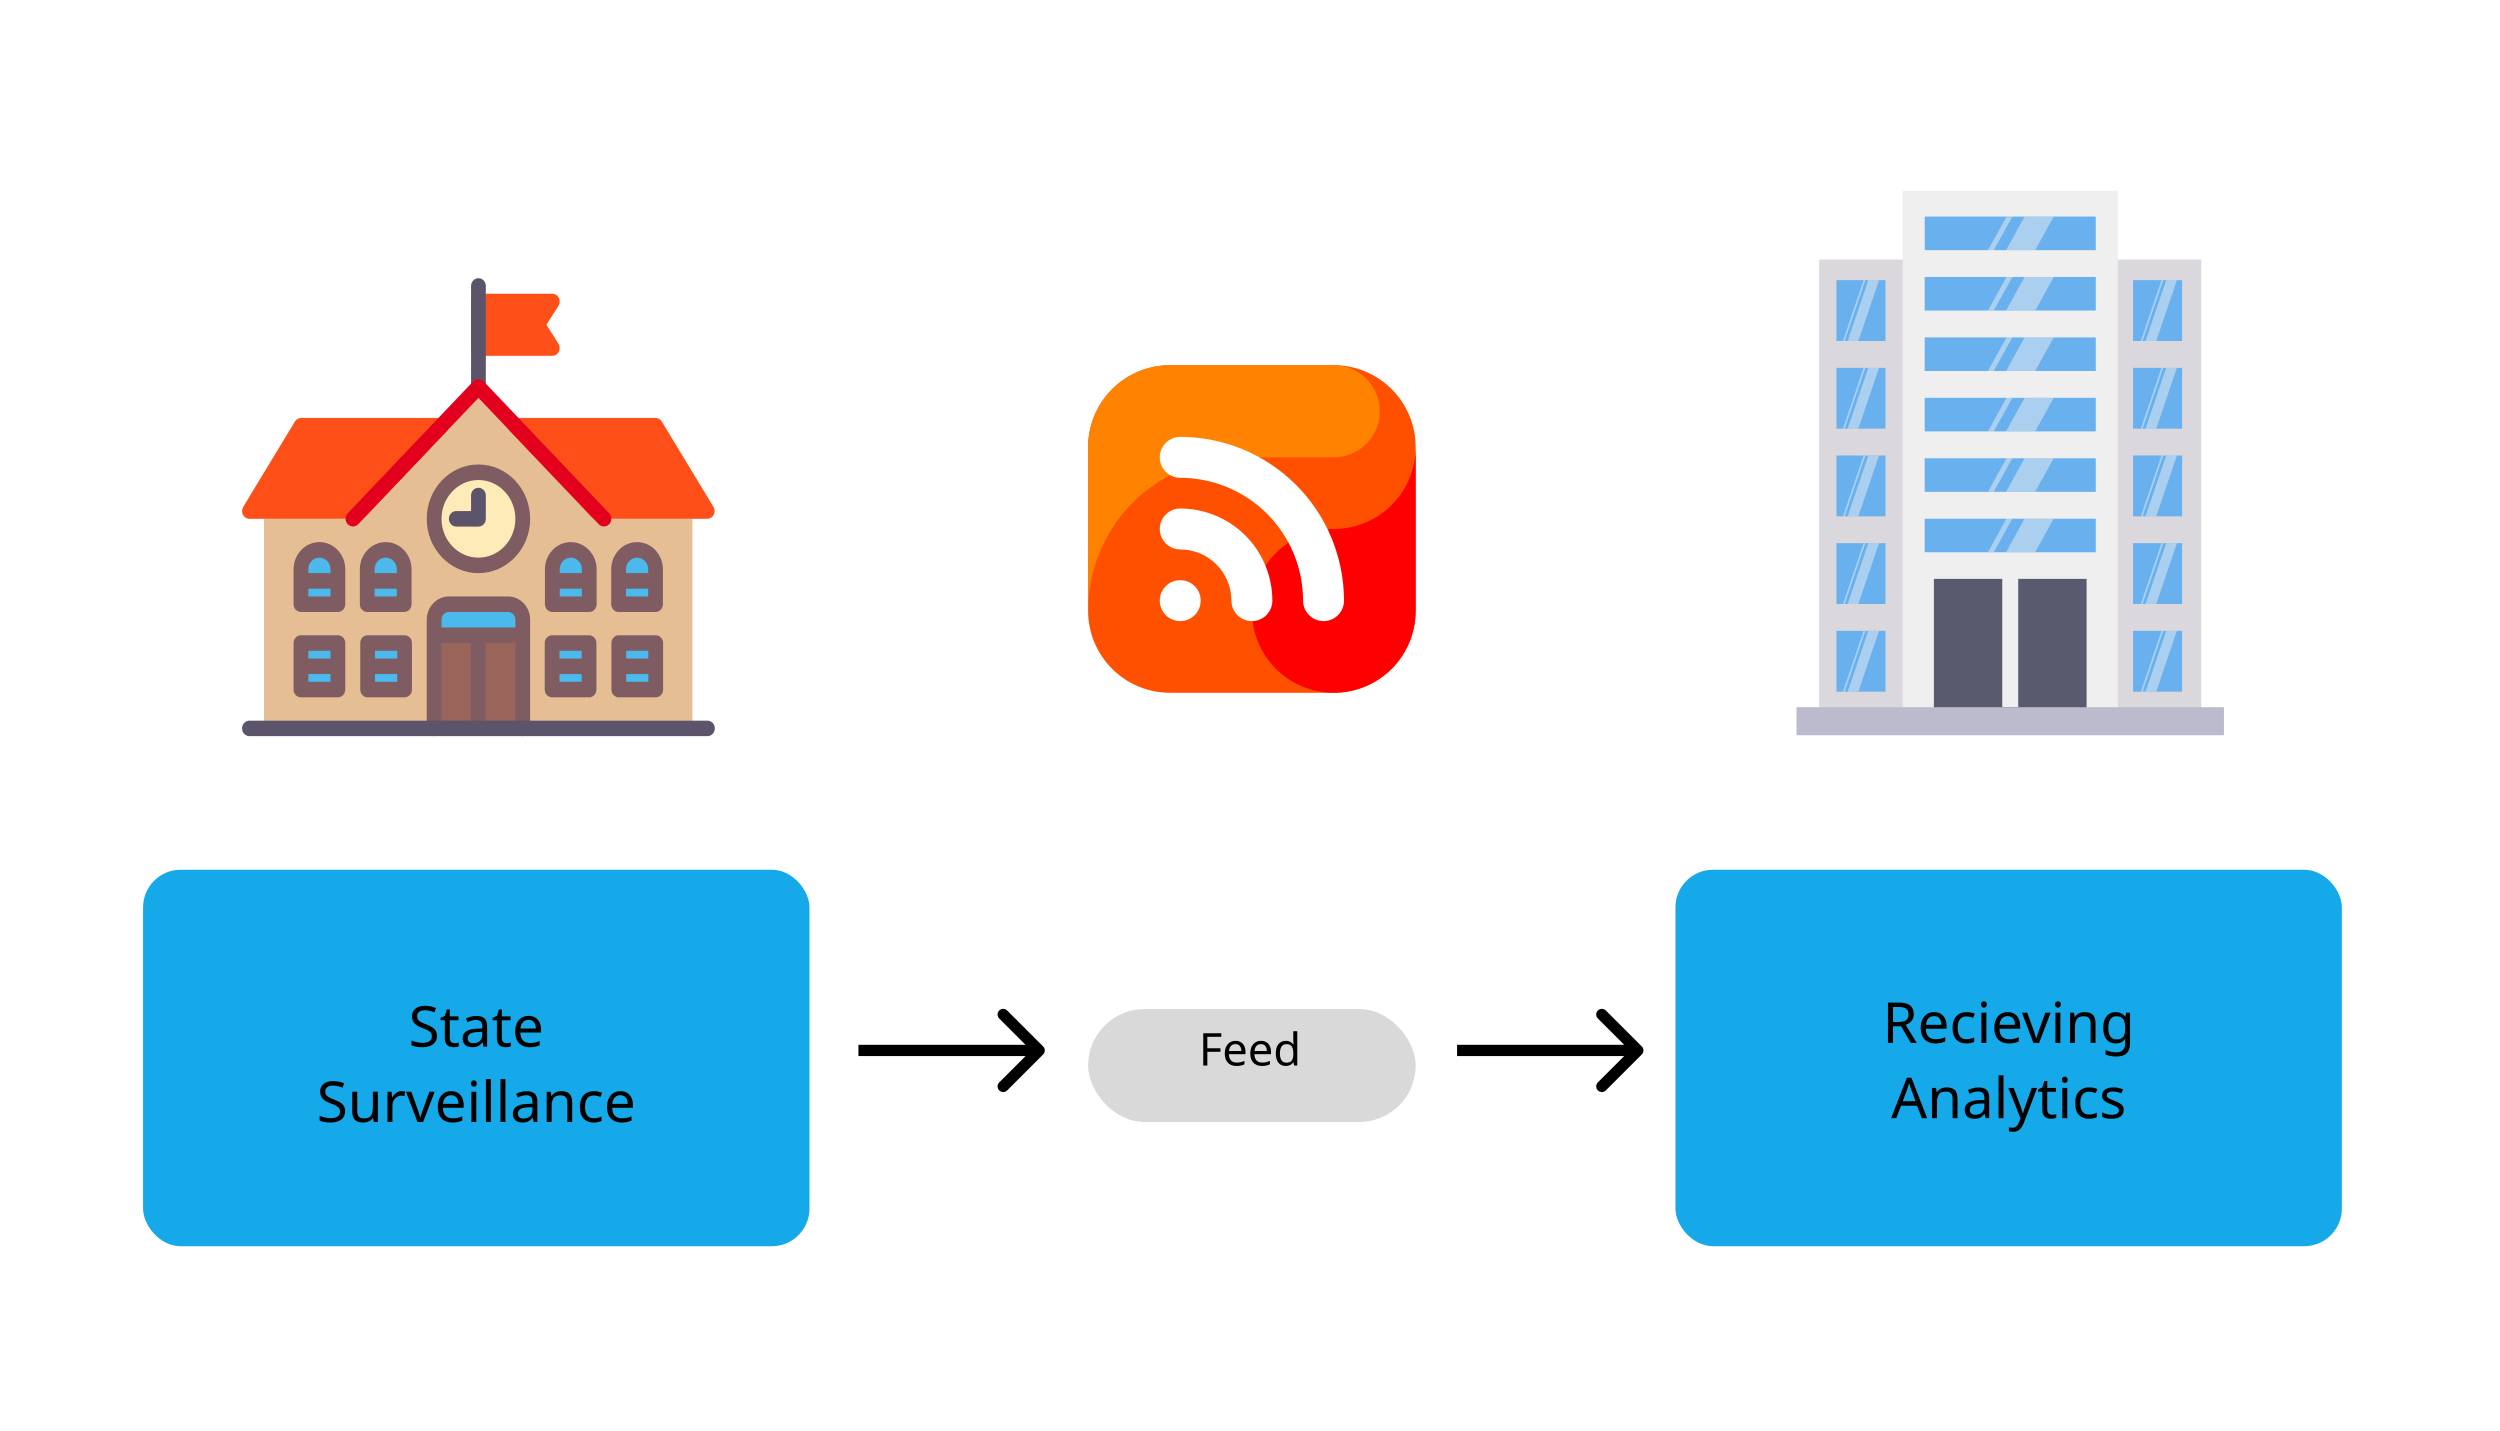 <svg width="664" height="380" viewBox="0 0 664 380" fill="none" xmlns="http://www.w3.org/2000/svg">
<rect width="664" height="380" fill="white"/>
<g filter="url(#filter0_d_3_4)">
<rect x="445" y="227" width="177" height="100" rx="10" fill="#15A9E9"/>
</g>
<g filter="url(#filter1_d_3_4)">
<rect x="38" y="227" width="177" height="100" rx="10" fill="#15A9E9"/>
</g>
<path d="M504.394 266.29C505.284 266.29 506.014 266.405 506.584 266.635C507.164 266.855 507.594 267.19 507.874 267.64C508.154 268.09 508.294 268.655 508.294 269.335C508.294 269.905 508.189 270.38 507.979 270.76C507.769 271.14 507.499 271.445 507.169 271.675C506.849 271.895 506.509 272.07 506.149 272.2L509.089 277H507.514L504.919 272.575H502.789V277H501.439V266.29H504.394ZM504.319 267.46H502.789V271.435H504.394C504.974 271.435 505.449 271.36 505.819 271.21C506.189 271.05 506.459 270.82 506.629 270.52C506.809 270.22 506.899 269.845 506.899 269.395C506.899 268.925 506.804 268.55 506.614 268.27C506.434 267.99 506.154 267.785 505.774 267.655C505.394 267.525 504.909 267.46 504.319 267.46ZM513.695 268.81C514.385 268.81 514.975 268.96 515.465 269.26C515.965 269.56 516.345 269.985 516.605 270.535C516.875 271.075 517.01 271.71 517.01 272.44V273.235H511.505C511.525 274.145 511.755 274.84 512.195 275.32C512.645 275.79 513.27 276.025 514.07 276.025C514.58 276.025 515.03 275.98 515.42 275.89C515.82 275.79 516.23 275.65 516.65 275.47V276.625C516.24 276.805 515.835 276.935 515.435 277.015C515.035 277.105 514.56 277.15 514.01 277.15C513.25 277.15 512.575 276.995 511.985 276.685C511.405 276.375 510.95 275.915 510.62 275.305C510.3 274.685 510.14 273.93 510.14 273.04C510.14 272.16 510.285 271.405 510.575 270.775C510.875 270.145 511.29 269.66 511.82 269.32C512.36 268.98 512.985 268.81 513.695 268.81ZM513.68 269.89C513.05 269.89 512.55 270.095 512.18 270.505C511.82 270.905 511.605 271.465 511.535 272.185H515.63C515.63 271.725 515.56 271.325 515.42 270.985C515.28 270.645 515.065 270.38 514.775 270.19C514.495 269.99 514.13 269.89 513.68 269.89ZM522.282 277.15C521.572 277.15 520.937 277.005 520.377 276.715C519.827 276.425 519.392 275.975 519.072 275.365C518.762 274.755 518.607 273.975 518.607 273.025C518.607 272.035 518.772 271.23 519.102 270.61C519.432 269.99 519.877 269.535 520.437 269.245C521.007 268.955 521.652 268.81 522.372 268.81C522.782 268.81 523.177 268.855 523.557 268.945C523.937 269.025 524.247 269.125 524.487 269.245L524.082 270.34C523.842 270.25 523.562 270.165 523.242 270.085C522.922 270.005 522.622 269.965 522.342 269.965C521.802 269.965 521.357 270.08 521.007 270.31C520.657 270.54 520.397 270.88 520.227 271.33C520.057 271.78 519.972 272.34 519.972 273.01C519.972 273.65 520.057 274.195 520.227 274.645C520.397 275.095 520.652 275.435 520.992 275.665C521.332 275.895 521.757 276.01 522.267 276.01C522.707 276.01 523.092 275.965 523.422 275.875C523.762 275.785 524.072 275.675 524.352 275.545V276.715C524.082 276.855 523.782 276.96 523.452 277.03C523.132 277.11 522.742 277.15 522.282 277.15ZM527.584 268.96V277H526.264V268.96H527.584ZM526.939 265.945C527.139 265.945 527.314 266.015 527.464 266.155C527.624 266.285 527.704 266.495 527.704 266.785C527.704 267.065 527.624 267.275 527.464 267.415C527.314 267.555 527.139 267.625 526.939 267.625C526.719 267.625 526.534 267.555 526.384 267.415C526.234 267.275 526.159 267.065 526.159 266.785C526.159 266.495 526.234 266.285 526.384 266.155C526.534 266.015 526.719 265.945 526.939 265.945ZM533.236 268.81C533.926 268.81 534.516 268.96 535.006 269.26C535.506 269.56 535.886 269.985 536.146 270.535C536.416 271.075 536.551 271.71 536.551 272.44V273.235H531.046C531.066 274.145 531.296 274.84 531.736 275.32C532.186 275.79 532.811 276.025 533.611 276.025C534.121 276.025 534.571 275.98 534.961 275.89C535.361 275.79 535.771 275.65 536.191 275.47V276.625C535.781 276.805 535.376 276.935 534.976 277.015C534.576 277.105 534.101 277.15 533.551 277.15C532.791 277.15 532.116 276.995 531.526 276.685C530.946 276.375 530.491 275.915 530.161 275.305C529.841 274.685 529.681 273.93 529.681 273.04C529.681 272.16 529.826 271.405 530.116 270.775C530.416 270.145 530.831 269.66 531.361 269.32C531.901 268.98 532.526 268.81 533.236 268.81ZM533.221 269.89C532.591 269.89 532.091 270.095 531.721 270.505C531.361 270.905 531.146 271.465 531.076 272.185H535.171C535.171 271.725 535.101 271.325 534.961 270.985C534.821 270.645 534.606 270.38 534.316 270.19C534.036 269.99 533.671 269.89 533.221 269.89ZM540.075 277L537.03 268.96H538.44L540.15 273.7C540.23 273.92 540.315 274.165 540.405 274.435C540.495 274.705 540.575 274.965 540.645 275.215C540.715 275.455 540.765 275.66 540.795 275.83H540.855C540.895 275.66 540.95 275.45 541.02 275.2C541.1 274.95 541.185 274.69 541.275 274.42C541.375 274.15 541.46 273.91 541.53 273.7L543.24 268.96H544.65L541.59 277H540.075ZM547.242 268.96V277H545.922V268.96H547.242ZM546.597 265.945C546.797 265.945 546.972 266.015 547.122 266.155C547.282 266.285 547.362 266.495 547.362 266.785C547.362 267.065 547.282 267.275 547.122 267.415C546.972 267.555 546.797 267.625 546.597 267.625C546.377 267.625 546.192 267.555 546.042 267.415C545.892 267.275 545.817 267.065 545.817 266.785C545.817 266.495 545.892 266.285 546.042 266.155C546.192 266.015 546.377 265.945 546.597 265.945ZM553.66 268.81C554.62 268.81 555.345 269.045 555.835 269.515C556.325 269.975 556.57 270.725 556.57 271.765V277H555.265V271.855C555.265 271.205 555.12 270.72 554.83 270.4C554.54 270.08 554.085 269.92 553.465 269.92C552.575 269.92 551.96 270.17 551.62 270.67C551.28 271.17 551.11 271.89 551.11 272.83V277H549.79V268.96H550.855L551.05 270.055H551.125C551.305 269.775 551.525 269.545 551.785 269.365C552.055 269.175 552.35 269.035 552.67 268.945C552.99 268.855 553.32 268.81 553.66 268.81ZM561.912 268.81C562.442 268.81 562.917 268.91 563.337 269.11C563.767 269.31 564.132 269.615 564.432 270.025H564.507L564.687 268.96H565.737V277.135C565.737 277.895 565.607 278.53 565.347 279.04C565.087 279.56 564.692 279.95 564.162 280.21C563.632 280.47 562.957 280.6 562.137 280.6C561.557 280.6 561.022 280.555 560.532 280.465C560.052 280.385 559.622 280.26 559.242 280.09V278.875C559.502 279.005 559.787 279.115 560.097 279.205C560.407 279.305 560.742 279.38 561.102 279.43C561.462 279.48 561.832 279.505 562.212 279.505C562.902 279.505 563.442 279.3 563.832 278.89C564.232 278.49 564.432 277.94 564.432 277.24V276.925C564.432 276.805 564.437 276.635 564.447 276.415C564.457 276.185 564.467 276.025 564.477 275.935H564.417C564.137 276.345 563.787 276.65 563.367 276.85C562.957 277.05 562.477 277.15 561.927 277.15C560.887 277.15 560.072 276.785 559.482 276.055C558.902 275.325 558.612 274.305 558.612 272.995C558.612 272.135 558.742 271.395 559.002 270.775C559.272 270.145 559.652 269.66 560.142 269.32C560.632 268.98 561.222 268.81 561.912 268.81ZM562.092 269.92C561.642 269.92 561.257 270.04 560.937 270.28C560.627 270.52 560.387 270.87 560.217 271.33C560.057 271.79 559.977 272.35 559.977 273.01C559.977 274 560.157 274.76 560.517 275.29C560.887 275.81 561.422 276.07 562.122 276.07C562.532 276.07 562.882 276.02 563.172 275.92C563.462 275.81 563.702 275.645 563.892 275.425C564.082 275.195 564.222 274.905 564.312 274.555C564.402 274.205 564.447 273.79 564.447 273.31V272.995C564.447 272.265 564.362 271.675 564.192 271.225C564.032 270.775 563.777 270.445 563.427 270.235C563.077 270.025 562.632 269.92 562.092 269.92ZM510.452 297L509.162 293.685H504.917L503.642 297H502.277L506.462 286.245H507.677L511.847 297H510.452ZM507.557 289.245C507.527 289.165 507.477 289.02 507.407 288.81C507.337 288.6 507.267 288.385 507.197 288.165C507.137 287.935 507.087 287.76 507.047 287.64C506.997 287.84 506.942 288.045 506.882 288.255C506.832 288.455 506.777 288.64 506.717 288.81C506.667 288.98 506.622 289.125 506.582 289.245L505.367 292.485H508.757L507.557 289.245ZM517.002 288.81C517.962 288.81 518.687 289.045 519.177 289.515C519.667 289.975 519.912 290.725 519.912 291.765V297H518.607V291.855C518.607 291.205 518.462 290.72 518.172 290.4C517.882 290.08 517.427 289.92 516.807 289.92C515.917 289.92 515.302 290.17 514.962 290.67C514.622 291.17 514.452 291.89 514.452 292.83V297H513.132V288.96H514.197L514.392 290.055H514.467C514.647 289.775 514.867 289.545 515.127 289.365C515.397 289.175 515.692 289.035 516.012 288.945C516.332 288.855 516.662 288.81 517.002 288.81ZM525.449 288.825C526.429 288.825 527.154 289.04 527.624 289.47C528.094 289.9 528.329 290.585 528.329 291.525V297H527.369L527.114 295.86H527.054C526.824 296.15 526.584 296.395 526.334 296.595C526.094 296.785 525.814 296.925 525.494 297.015C525.184 297.105 524.804 297.15 524.354 297.15C523.874 297.15 523.439 297.065 523.049 296.895C522.669 296.725 522.369 296.465 522.149 296.115C521.929 295.755 521.819 295.305 521.819 294.765C521.819 293.965 522.134 293.35 522.764 292.92C523.394 292.48 524.364 292.24 525.674 292.2L527.039 292.155V291.675C527.039 291.005 526.894 290.54 526.604 290.28C526.314 290.02 525.904 289.89 525.374 289.89C524.954 289.89 524.554 289.955 524.174 290.085C523.794 290.205 523.439 290.345 523.109 290.505L522.704 289.515C523.054 289.325 523.469 289.165 523.949 289.035C524.429 288.895 524.929 288.825 525.449 288.825ZM525.839 293.115C524.839 293.155 524.144 293.315 523.754 293.595C523.374 293.875 523.184 294.27 523.184 294.78C523.184 295.23 523.319 295.56 523.589 295.77C523.869 295.98 524.224 296.085 524.654 296.085C525.334 296.085 525.899 295.9 526.349 295.53C526.799 295.15 527.024 294.57 527.024 293.79V293.07L525.839 293.115ZM532.133 297H530.813V285.6H532.133V297ZM533.42 288.96H534.83L536.57 293.535C536.67 293.805 536.76 294.065 536.84 294.315C536.93 294.565 537.01 294.81 537.08 295.05C537.15 295.28 537.205 295.505 537.245 295.725H537.305C537.365 295.475 537.46 295.15 537.59 294.75C537.72 294.34 537.855 293.93 537.995 293.52L539.63 288.96H541.055L537.59 298.11C537.4 298.61 537.175 299.045 536.915 299.415C536.665 299.795 536.355 300.085 535.985 300.285C535.625 300.495 535.185 300.6 534.665 300.6C534.425 300.6 534.215 300.585 534.035 300.555C533.855 300.535 533.7 300.51 533.57 300.48V299.43C533.68 299.45 533.81 299.47 533.96 299.49C534.12 299.51 534.285 299.52 534.455 299.52C534.765 299.52 535.03 299.46 535.25 299.34C535.48 299.23 535.675 299.065 535.835 298.845C535.995 298.635 536.13 298.385 536.24 298.095L536.66 297.03L533.42 288.96ZM545.011 296.07C545.211 296.07 545.416 296.055 545.626 296.025C545.836 295.985 546.006 295.945 546.136 295.905V296.91C545.996 296.98 545.796 297.035 545.536 297.075C545.276 297.125 545.026 297.15 544.786 297.15C544.366 297.15 543.976 297.08 543.616 296.94C543.266 296.79 542.981 296.535 542.761 296.175C542.541 295.815 542.431 295.31 542.431 294.66V289.98H541.291V289.35L542.446 288.825L542.971 287.115H543.751V288.96H546.076V289.98H543.751V294.63C543.751 295.12 543.866 295.485 544.096 295.725C544.336 295.955 544.641 296.07 545.011 296.07ZM549.066 288.96V297H547.746V288.96H549.066ZM548.421 285.945C548.621 285.945 548.796 286.015 548.946 286.155C549.106 286.285 549.186 286.495 549.186 286.785C549.186 287.065 549.106 287.275 548.946 287.415C548.796 287.555 548.621 287.625 548.421 287.625C548.201 287.625 548.016 287.555 547.866 287.415C547.716 287.275 547.641 287.065 547.641 286.785C547.641 286.495 547.716 286.285 547.866 286.155C548.016 286.015 548.201 285.945 548.421 285.945ZM554.838 297.15C554.128 297.15 553.493 297.005 552.933 296.715C552.383 296.425 551.948 295.975 551.628 295.365C551.318 294.755 551.163 293.975 551.163 293.025C551.163 292.035 551.328 291.23 551.658 290.61C551.988 289.99 552.433 289.535 552.993 289.245C553.563 288.955 554.208 288.81 554.928 288.81C555.338 288.81 555.733 288.855 556.113 288.945C556.493 289.025 556.803 289.125 557.043 289.245L556.638 290.34C556.398 290.25 556.118 290.165 555.798 290.085C555.478 290.005 555.178 289.965 554.898 289.965C554.358 289.965 553.913 290.08 553.563 290.31C553.213 290.54 552.953 290.88 552.783 291.33C552.613 291.78 552.528 292.34 552.528 293.01C552.528 293.65 552.613 294.195 552.783 294.645C552.953 295.095 553.208 295.435 553.548 295.665C553.888 295.895 554.313 296.01 554.823 296.01C555.263 296.01 555.648 295.965 555.978 295.875C556.318 295.785 556.628 295.675 556.908 295.545V296.715C556.638 296.855 556.338 296.96 556.008 297.03C555.688 297.11 555.298 297.15 554.838 297.15ZM564.055 294.78C564.055 295.3 563.925 295.735 563.665 296.085C563.405 296.435 563.035 296.7 562.555 296.88C562.075 297.06 561.505 297.15 560.845 297.15C560.285 297.15 559.8 297.105 559.39 297.015C558.99 296.925 558.635 296.8 558.325 296.64V295.44C558.645 295.6 559.03 295.75 559.48 295.89C559.94 296.02 560.405 296.085 560.875 296.085C561.545 296.085 562.03 295.98 562.33 295.77C562.63 295.55 562.78 295.26 562.78 294.9C562.78 294.7 562.725 294.52 562.615 294.36C562.505 294.2 562.305 294.04 562.015 293.88C561.735 293.72 561.33 293.54 560.8 293.34C560.28 293.14 559.835 292.94 559.465 292.74C559.095 292.54 558.81 292.3 558.61 292.02C558.41 291.74 558.31 291.38 558.31 290.94C558.31 290.26 558.585 289.735 559.135 289.365C559.695 288.995 560.425 288.81 561.325 288.81C561.815 288.81 562.27 288.86 562.69 288.96C563.12 289.05 563.52 289.18 563.89 289.35L563.44 290.4C563.22 290.3 562.985 290.215 562.735 290.145C562.495 290.065 562.25 290.005 562 289.965C561.75 289.915 561.495 289.89 561.235 289.89C560.695 289.89 560.28 289.98 559.99 290.16C559.71 290.33 559.57 290.565 559.57 290.865C559.57 291.085 559.635 291.275 559.765 291.435C559.895 291.585 560.11 291.735 560.41 291.885C560.72 292.025 561.13 292.195 561.64 292.395C562.15 292.585 562.585 292.78 562.945 292.98C563.305 293.18 563.58 293.425 563.77 293.715C563.96 293.995 564.055 294.35 564.055 294.78Z" fill="black"/>
<path d="M116.056 275.135C116.056 275.775 115.901 276.32 115.591 276.77C115.281 277.21 114.836 277.55 114.256 277.79C113.686 278.03 113.011 278.15 112.231 278.15C111.831 278.15 111.446 278.13 111.076 278.09C110.716 278.05 110.386 277.995 110.086 277.925C109.786 277.845 109.521 277.75 109.291 277.64V276.35C109.651 276.51 110.096 276.655 110.626 276.785C111.166 276.915 111.721 276.98 112.291 276.98C112.821 276.98 113.266 276.91 113.626 276.77C113.986 276.63 114.256 276.43 114.436 276.17C114.616 275.91 114.706 275.605 114.706 275.255C114.706 274.905 114.631 274.61 114.481 274.37C114.331 274.13 114.071 273.91 113.701 273.71C113.341 273.5 112.836 273.28 112.186 273.05C111.726 272.88 111.321 272.7 110.971 272.51C110.631 272.31 110.346 272.085 110.116 271.835C109.886 271.585 109.711 271.3 109.591 270.98C109.481 270.66 109.426 270.29 109.426 269.87C109.426 269.3 109.571 268.815 109.861 268.415C110.151 268.005 110.551 267.69 111.061 267.47C111.581 267.25 112.176 267.14 112.846 267.14C113.436 267.14 113.976 267.195 114.466 267.305C114.956 267.415 115.401 267.56 115.801 267.74L115.381 268.895C115.011 268.735 114.606 268.6 114.166 268.49C113.736 268.38 113.286 268.325 112.816 268.325C112.366 268.325 111.991 268.39 111.691 268.52C111.391 268.65 111.166 268.835 111.016 269.075C110.866 269.305 110.791 269.575 110.791 269.885C110.791 270.245 110.866 270.545 111.016 270.785C111.166 271.025 111.411 271.24 111.751 271.43C112.091 271.62 112.551 271.825 113.131 272.045C113.761 272.275 114.291 272.525 114.721 272.795C115.161 273.055 115.491 273.37 115.711 273.74C115.941 274.11 116.056 274.575 116.056 275.135ZM120.719 277.07C120.919 277.07 121.124 277.055 121.334 277.025C121.544 276.985 121.714 276.945 121.844 276.905V277.91C121.704 277.98 121.504 278.035 121.244 278.075C120.984 278.125 120.734 278.15 120.494 278.15C120.074 278.15 119.684 278.08 119.324 277.94C118.974 277.79 118.689 277.535 118.469 277.175C118.249 276.815 118.139 276.31 118.139 275.66V270.98H116.999V270.35L118.154 269.825L118.679 268.115H119.459V269.96H121.784V270.98H119.459V275.63C119.459 276.12 119.574 276.485 119.804 276.725C120.044 276.955 120.349 277.07 120.719 277.07ZM126.499 269.825C127.479 269.825 128.204 270.04 128.674 270.47C129.144 270.9 129.379 271.585 129.379 272.525V278H128.419L128.164 276.86H128.104C127.874 277.15 127.634 277.395 127.384 277.595C127.144 277.785 126.864 277.925 126.544 278.015C126.234 278.105 125.854 278.15 125.404 278.15C124.924 278.15 124.489 278.065 124.099 277.895C123.719 277.725 123.419 277.465 123.199 277.115C122.979 276.755 122.869 276.305 122.869 275.765C122.869 274.965 123.184 274.35 123.814 273.92C124.444 273.48 125.414 273.24 126.724 273.2L128.089 273.155V272.675C128.089 272.005 127.944 271.54 127.654 271.28C127.364 271.02 126.954 270.89 126.424 270.89C126.004 270.89 125.604 270.955 125.224 271.085C124.844 271.205 124.489 271.345 124.159 271.505L123.754 270.515C124.104 270.325 124.519 270.165 124.999 270.035C125.479 269.895 125.979 269.825 126.499 269.825ZM126.889 274.115C125.889 274.155 125.194 274.315 124.804 274.595C124.424 274.875 124.234 275.27 124.234 275.78C124.234 276.23 124.369 276.56 124.639 276.77C124.919 276.98 125.274 277.085 125.704 277.085C126.384 277.085 126.949 276.9 127.399 276.53C127.849 276.15 128.074 275.57 128.074 274.79V274.07L126.889 274.115ZM134.547 277.07C134.747 277.07 134.952 277.055 135.162 277.025C135.372 276.985 135.542 276.945 135.672 276.905V277.91C135.532 277.98 135.332 278.035 135.072 278.075C134.812 278.125 134.562 278.15 134.322 278.15C133.902 278.15 133.512 278.08 133.152 277.94C132.802 277.79 132.517 277.535 132.297 277.175C132.077 276.815 131.967 276.31 131.967 275.66V270.98H130.827V270.35L131.982 269.825L132.507 268.115H133.287V269.96H135.612V270.98H133.287V275.63C133.287 276.12 133.402 276.485 133.632 276.725C133.872 276.955 134.177 277.07 134.547 277.07ZM140.387 269.81C141.077 269.81 141.667 269.96 142.157 270.26C142.657 270.56 143.037 270.985 143.297 271.535C143.567 272.075 143.702 272.71 143.702 273.44V274.235H138.197C138.217 275.145 138.447 275.84 138.887 276.32C139.337 276.79 139.962 277.025 140.762 277.025C141.272 277.025 141.722 276.98 142.112 276.89C142.512 276.79 142.922 276.65 143.342 276.47V277.625C142.932 277.805 142.527 277.935 142.127 278.015C141.727 278.105 141.252 278.15 140.702 278.15C139.942 278.15 139.267 277.995 138.677 277.685C138.097 277.375 137.642 276.915 137.312 276.305C136.992 275.685 136.832 274.93 136.832 274.04C136.832 273.16 136.977 272.405 137.267 271.775C137.567 271.145 137.982 270.66 138.512 270.32C139.052 269.98 139.677 269.81 140.387 269.81ZM140.372 270.89C139.742 270.89 139.242 271.095 138.872 271.505C138.512 271.905 138.297 272.465 138.227 273.185H142.322C142.322 272.725 142.252 272.325 142.112 271.985C141.972 271.645 141.757 271.38 141.467 271.19C141.187 270.99 140.822 270.89 140.372 270.89ZM91.659 295.135C91.659 295.775 91.504 296.32 91.194 296.77C90.884 297.21 90.439 297.55 89.859 297.79C89.289 298.03 88.614 298.15 87.834 298.15C87.434 298.15 87.049 298.13 86.679 298.09C86.319 298.05 85.989 297.995 85.689 297.925C85.389 297.845 85.124 297.75 84.894 297.64V296.35C85.254 296.51 85.699 296.655 86.229 296.785C86.769 296.915 87.324 296.98 87.894 296.98C88.424 296.98 88.869 296.91 89.229 296.77C89.589 296.63 89.859 296.43 90.039 296.17C90.219 295.91 90.309 295.605 90.309 295.255C90.309 294.905 90.234 294.61 90.084 294.37C89.934 294.13 89.674 293.91 89.304 293.71C88.944 293.5 88.439 293.28 87.789 293.05C87.329 292.88 86.924 292.7 86.574 292.51C86.234 292.31 85.949 292.085 85.719 291.835C85.489 291.585 85.314 291.3 85.194 290.98C85.084 290.66 85.029 290.29 85.029 289.87C85.029 289.3 85.174 288.815 85.464 288.415C85.754 288.005 86.154 287.69 86.664 287.47C87.184 287.25 87.779 287.14 88.449 287.14C89.039 287.14 89.579 287.195 90.069 287.305C90.559 287.415 91.004 287.56 91.404 287.74L90.984 288.895C90.614 288.735 90.209 288.6 89.769 288.49C89.339 288.38 88.889 288.325 88.419 288.325C87.969 288.325 87.594 288.39 87.294 288.52C86.994 288.65 86.769 288.835 86.619 289.075C86.469 289.305 86.394 289.575 86.394 289.885C86.394 290.245 86.469 290.545 86.619 290.785C86.769 291.025 87.014 291.24 87.354 291.43C87.694 291.62 88.154 291.825 88.734 292.045C89.364 292.275 89.894 292.525 90.324 292.795C90.764 293.055 91.094 293.37 91.314 293.74C91.544 294.11 91.659 294.575 91.659 295.135ZM100.357 289.96V298H99.277L99.082 296.935H99.022C98.852 297.215 98.632 297.445 98.362 297.625C98.092 297.805 97.797 297.935 97.477 298.015C97.157 298.105 96.822 298.15 96.472 298.15C95.832 298.15 95.292 298.05 94.852 297.85C94.422 297.64 94.097 297.32 93.877 296.89C93.657 296.46 93.547 295.905 93.547 295.225V289.96H94.882V295.135C94.882 295.775 95.027 296.255 95.317 296.575C95.607 296.895 96.057 297.055 96.667 297.055C97.267 297.055 97.737 296.945 98.077 296.725C98.427 296.495 98.672 296.165 98.812 295.735C98.962 295.295 99.037 294.765 99.037 294.145V289.96H100.357ZM106.659 289.81C106.809 289.81 106.969 289.82 107.139 289.84C107.319 289.85 107.474 289.87 107.604 289.9L107.439 291.115C107.309 291.085 107.164 291.06 107.004 291.04C106.854 291.02 106.709 291.01 106.569 291.01C106.259 291.01 105.964 291.075 105.684 291.205C105.404 291.335 105.154 291.52 104.934 291.76C104.714 291.99 104.539 292.27 104.409 292.6C104.289 292.93 104.229 293.3 104.229 293.71V298H102.909V289.96H103.989L104.139 291.43H104.199C104.369 291.13 104.574 290.86 104.814 290.62C105.054 290.37 105.329 290.175 105.639 290.035C105.949 289.885 106.289 289.81 106.659 289.81ZM110.876 298L107.831 289.96H109.241L110.951 294.7C111.031 294.92 111.116 295.165 111.206 295.435C111.296 295.705 111.376 295.965 111.446 296.215C111.516 296.455 111.566 296.66 111.596 296.83H111.656C111.696 296.66 111.751 296.45 111.821 296.2C111.901 295.95 111.986 295.69 112.076 295.42C112.176 295.15 112.261 294.91 112.331 294.7L114.041 289.96H115.451L112.391 298H110.876ZM119.828 289.81C120.518 289.81 121.108 289.96 121.598 290.26C122.098 290.56 122.478 290.985 122.738 291.535C123.008 292.075 123.143 292.71 123.143 293.44V294.235H117.638C117.658 295.145 117.888 295.84 118.328 296.32C118.778 296.79 119.403 297.025 120.203 297.025C120.713 297.025 121.163 296.98 121.553 296.89C121.953 296.79 122.363 296.65 122.783 296.47V297.625C122.373 297.805 121.968 297.935 121.568 298.015C121.168 298.105 120.693 298.15 120.143 298.15C119.383 298.15 118.708 297.995 118.118 297.685C117.538 297.375 117.083 296.915 116.753 296.305C116.433 295.685 116.273 294.93 116.273 294.04C116.273 293.16 116.418 292.405 116.708 291.775C117.008 291.145 117.423 290.66 117.953 290.32C118.493 289.98 119.118 289.81 119.828 289.81ZM119.813 290.89C119.183 290.89 118.683 291.095 118.313 291.505C117.953 291.905 117.738 292.465 117.668 293.185H121.763C121.763 292.725 121.693 292.325 121.553 291.985C121.413 291.645 121.198 291.38 120.908 291.19C120.628 290.99 120.263 290.89 119.813 290.89ZM126.51 289.96V298H125.19V289.96H126.51ZM125.865 286.945C126.065 286.945 126.24 287.015 126.39 287.155C126.55 287.285 126.63 287.495 126.63 287.785C126.63 288.065 126.55 288.275 126.39 288.415C126.24 288.555 126.065 288.625 125.865 288.625C125.645 288.625 125.46 288.555 125.31 288.415C125.16 288.275 125.085 288.065 125.085 287.785C125.085 287.495 125.16 287.285 125.31 287.155C125.46 287.015 125.645 286.945 125.865 286.945ZM130.377 298H129.057V286.6H130.377V298ZM134.244 298H132.924V286.6H134.244V298ZM139.836 289.825C140.816 289.825 141.541 290.04 142.011 290.47C142.481 290.9 142.716 291.585 142.716 292.525V298H141.756L141.501 296.86H141.441C141.211 297.15 140.971 297.395 140.721 297.595C140.481 297.785 140.201 297.925 139.881 298.015C139.571 298.105 139.191 298.15 138.741 298.15C138.261 298.15 137.826 298.065 137.436 297.895C137.056 297.725 136.756 297.465 136.536 297.115C136.316 296.755 136.206 296.305 136.206 295.765C136.206 294.965 136.521 294.35 137.151 293.92C137.781 293.48 138.751 293.24 140.061 293.2L141.426 293.155V292.675C141.426 292.005 141.281 291.54 140.991 291.28C140.701 291.02 140.291 290.89 139.761 290.89C139.341 290.89 138.941 290.955 138.561 291.085C138.181 291.205 137.826 291.345 137.496 291.505L137.091 290.515C137.441 290.325 137.856 290.165 138.336 290.035C138.816 289.895 139.316 289.825 139.836 289.825ZM140.226 294.115C139.226 294.155 138.531 294.315 138.141 294.595C137.761 294.875 137.571 295.27 137.571 295.78C137.571 296.23 137.706 296.56 137.976 296.77C138.256 296.98 138.611 297.085 139.041 297.085C139.721 297.085 140.286 296.9 140.736 296.53C141.186 296.15 141.411 295.57 141.411 294.79V294.07L140.226 294.115ZM149.069 289.81C150.029 289.81 150.754 290.045 151.244 290.515C151.734 290.975 151.979 291.725 151.979 292.765V298H150.674V292.855C150.674 292.205 150.529 291.72 150.239 291.4C149.949 291.08 149.494 290.92 148.874 290.92C147.984 290.92 147.369 291.17 147.029 291.67C146.689 292.17 146.519 292.89 146.519 293.83V298H145.199V289.96H146.264L146.459 291.055H146.534C146.714 290.775 146.934 290.545 147.194 290.365C147.464 290.175 147.759 290.035 148.079 289.945C148.399 289.855 148.729 289.81 149.069 289.81ZM157.697 298.15C156.987 298.15 156.352 298.005 155.792 297.715C155.242 297.425 154.807 296.975 154.487 296.365C154.177 295.755 154.022 294.975 154.022 294.025C154.022 293.035 154.187 292.23 154.517 291.61C154.847 290.99 155.292 290.535 155.852 290.245C156.422 289.955 157.067 289.81 157.787 289.81C158.197 289.81 158.592 289.855 158.972 289.945C159.352 290.025 159.662 290.125 159.902 290.245L159.497 291.34C159.257 291.25 158.977 291.165 158.657 291.085C158.337 291.005 158.037 290.965 157.757 290.965C157.217 290.965 156.772 291.08 156.422 291.31C156.072 291.54 155.812 291.88 155.642 292.33C155.472 292.78 155.387 293.34 155.387 294.01C155.387 294.65 155.472 295.195 155.642 295.645C155.812 296.095 156.067 296.435 156.407 296.665C156.747 296.895 157.172 297.01 157.682 297.01C158.122 297.01 158.507 296.965 158.837 296.875C159.177 296.785 159.487 296.675 159.767 296.545V297.715C159.497 297.855 159.197 297.96 158.867 298.03C158.547 298.11 158.157 298.15 157.697 298.15ZM164.784 289.81C165.474 289.81 166.064 289.96 166.554 290.26C167.054 290.56 167.434 290.985 167.694 291.535C167.964 292.075 168.099 292.71 168.099 293.44V294.235H162.594C162.614 295.145 162.844 295.84 163.284 296.32C163.734 296.79 164.359 297.025 165.159 297.025C165.669 297.025 166.119 296.98 166.509 296.89C166.909 296.79 167.319 296.65 167.739 296.47V297.625C167.329 297.805 166.924 297.935 166.524 298.015C166.124 298.105 165.649 298.15 165.099 298.15C164.339 298.15 163.664 297.995 163.074 297.685C162.494 297.375 162.039 296.915 161.709 296.305C161.389 295.685 161.229 294.93 161.229 294.04C161.229 293.16 161.374 292.405 161.664 291.775C161.964 291.145 162.379 290.66 162.909 290.32C163.449 289.98 164.074 289.81 164.784 289.81ZM164.769 290.89C164.139 290.89 163.639 291.095 163.269 291.505C162.909 291.905 162.694 292.465 162.624 293.185H166.719C166.719 292.725 166.649 292.325 166.509 291.985C166.369 291.645 166.154 291.38 165.864 291.19C165.584 290.99 165.219 290.89 164.769 290.89Z" fill="black"/>
<path d="M483.178 68.932H584.656V189.173H483.178V68.932Z" fill="#DBD8DD"/>
<path d="M505.345 50.667H562.487V189.172H505.345V50.667Z" fill="#EEEFEE"/>
<path d="M487.753 74.409H500.789V90.574H487.753V74.409Z" fill="#69B0EE"/>
<path d="M487.753 97.694H500.789V113.858H487.753V97.694Z" fill="#69B0EE"/>
<path d="M487.753 120.976H500.789V137.141H487.753V120.976Z" fill="#69B0EE"/>
<path d="M487.753 144.261H500.789V160.425H487.753V144.261Z" fill="#69B0EE"/>
<path d="M487.753 167.543H500.789V183.708H487.753V167.543Z" fill="#69B0EE"/>
<path d="M566.535 74.409H579.571V90.574H566.535V74.409Z" fill="#69B0EE"/>
<path d="M566.535 97.694H579.571V113.858H566.535V97.694Z" fill="#69B0EE"/>
<path d="M566.535 120.976H579.571V137.141H566.535V120.976Z" fill="#69B0EE"/>
<path d="M566.535 144.261H579.571V160.425H566.535V144.261Z" fill="#69B0EE"/>
<path d="M566.535 167.543H579.571V183.708H566.535V167.543Z" fill="#69B0EE"/>
<path d="M511.206 57.523H556.626V66.44H511.206V57.523Z" fill="#69B0EE"/>
<path d="M511.201 73.565H556.633V82.481H511.201V73.565Z" fill="#69B0EE"/>
<path d="M511.201 89.615H556.633V98.532H511.201V89.615Z" fill="#69B0EE"/>
<path d="M511.201 105.665H556.633V114.582H511.201V105.665Z" fill="#69B0EE"/>
<path d="M511.201 121.715H556.633V130.632H511.201V121.715Z" fill="#69B0EE"/>
<path d="M511.201 137.766H556.633V146.682H511.201V137.766Z" fill="#69B0EE"/>
<path d="M513.638 153.749H554.198V189.172H513.638V153.749Z" fill="#575B6D"/>
<path opacity="0.5" d="M569.078 183.708H568.589L574.081 167.543H574.571L569.078 183.708Z" fill="#EEEFEE"/>
<path opacity="0.5" d="M572.698 183.708H569.853L575.345 167.543H578.189L572.698 183.708Z" fill="#EEEFEE"/>
<path opacity="0.5" d="M569.078 160.424H568.589L574.081 144.261H574.571L569.078 160.424Z" fill="#EEEFEE"/>
<path opacity="0.5" d="M572.698 160.424H569.853L575.345 144.261H578.189L572.698 160.424Z" fill="#EEEFEE"/>
<path opacity="0.5" d="M569.078 137.141H568.589L574.081 120.976H574.571L569.078 137.141Z" fill="#EEEFEE"/>
<path opacity="0.5" d="M572.698 137.141H569.853L575.345 120.976H578.189L572.698 137.141Z" fill="#EEEFEE"/>
<path opacity="0.5" d="M569.078 113.858H568.589L574.081 97.694H574.571L569.078 113.858Z" fill="#EEEFEE"/>
<path opacity="0.5" d="M572.698 113.858H569.853L575.345 97.694H578.189L572.698 113.858Z" fill="#EEEFEE"/>
<path opacity="0.5" d="M569.078 90.574H568.589L574.081 74.409H574.571L569.078 90.574Z" fill="#EEEFEE"/>
<path opacity="0.5" d="M572.698 90.574H569.853L575.345 74.409H578.189L572.698 90.574Z" fill="#EEEFEE"/>
<path opacity="0.5" d="M534.493 57.523L529.548 66.44H528.011L532.927 57.523H534.493Z" fill="#EEEFEE"/>
<path opacity="0.5" d="M545.476 57.523L540.561 66.44H532.816L537.732 57.523H545.476Z" fill="#EEEFEE"/>
<path opacity="0.5" d="M534.493 73.567L529.548 82.481H528.011L532.927 73.567H534.493Z" fill="#EEEFEE"/>
<path opacity="0.5" d="M545.476 73.567L540.561 82.481H532.816L537.732 73.567H545.476Z" fill="#EEEFEE"/>
<path opacity="0.5" d="M534.493 89.608L529.548 98.525H528.011L532.927 89.608H534.493Z" fill="#EEEFEE"/>
<path opacity="0.5" d="M545.476 89.608L540.561 98.525H532.816L537.732 89.608H545.476Z" fill="#EEEFEE"/>
<path opacity="0.5" d="M534.493 105.649L529.548 114.566H528.011L532.927 105.649H534.493Z" fill="#EEEFEE"/>
<path opacity="0.5" d="M545.476 105.649L540.561 114.566H532.816L537.732 105.649H545.476Z" fill="#EEEFEE"/>
<path opacity="0.5" d="M534.493 121.692L529.548 130.607H528.011L532.927 121.692H534.493Z" fill="#EEEFEE"/>
<path opacity="0.5" d="M545.476 121.692L540.561 130.607H532.816L537.732 121.692H545.476Z" fill="#EEEFEE"/>
<path opacity="0.5" d="M534.493 137.734L529.548 146.65H528.011L532.927 137.734H534.493Z" fill="#EEEFEE"/>
<path opacity="0.5" d="M545.476 137.734L540.561 146.65H532.816L537.732 137.734H545.476Z" fill="#EEEFEE"/>
<path opacity="0.5" d="M489.96 183.708H489.472L494.963 167.543H495.453L489.96 183.708Z" fill="#EEEFEE"/>
<path opacity="0.5" d="M493.58 183.708H490.735L496.227 167.543H499.072L493.58 183.708Z" fill="#EEEFEE"/>
<path opacity="0.5" d="M489.96 160.424H489.472L494.963 144.261H495.453L489.96 160.424Z" fill="#EEEFEE"/>
<path opacity="0.5" d="M493.58 160.424H490.735L496.227 144.261H499.072L493.58 160.424Z" fill="#EEEFEE"/>
<path opacity="0.5" d="M489.96 137.141H489.472L494.963 120.976H495.453L489.96 137.141Z" fill="#EEEFEE"/>
<path opacity="0.5" d="M493.58 137.141H490.735L496.227 120.976H499.072L493.58 137.141Z" fill="#EEEFEE"/>
<path opacity="0.5" d="M489.96 113.858H489.472L494.963 97.694H495.453L489.96 113.858Z" fill="#EEEFEE"/>
<path opacity="0.5" d="M493.58 113.858H490.735L496.227 97.694H499.072L493.58 113.858Z" fill="#EEEFEE"/>
<path opacity="0.5" d="M489.96 90.574H489.472L494.963 74.409H495.453L489.96 90.574Z" fill="#EEEFEE"/>
<path opacity="0.5" d="M493.58 90.574H490.735L496.227 74.409H499.072L493.58 90.574Z" fill="#EEEFEE"/>
<path d="M477.156 187.835H590.678V195.279H477.156V187.835Z" fill="#BBBBCD"/>
<path d="M531.797 152.343H536.037V187.787H531.797V152.343Z" fill="#EEEFEE"/>
<g clip-path="url(#clip0_3_4)">
<path fill-rule="evenodd" clip-rule="evenodd" d="M354.25 184H310.75C304.982 184 299.45 181.708 295.371 177.629C291.292 173.55 289 168.018 289 162.25V118.75C289 112.982 291.292 107.45 295.371 103.371C299.45 99.292 304.982 97 310.75 97H354.25C360.018 97 365.551 99.291 369.63 103.37C373.708 107.449 376 112.982 376 118.75V162.25C376 168.018 373.708 173.551 369.63 177.63C365.551 181.708 360.018 184 354.25 184Z" fill="#FF5000"/>
<path fill-rule="evenodd" clip-rule="evenodd" d="M329.781 121.469H354.25C357.386 121.469 360.403 120.264 362.677 118.103C364.951 115.943 366.308 112.992 366.468 109.86C366.629 106.727 365.58 103.653 363.539 101.272C361.498 98.89 358.621 97.383 355.501 97.062C355.085 97.039 354.673 97 354.25 97H310.75C304.982 97 299.45 99.292 295.371 103.371C291.292 107.45 289 112.982 289 118.75V162.25C289 151.434 293.297 141.061 300.945 133.414C308.593 125.766 318.965 121.469 329.781 121.469Z" fill="#FF8200"/>
<path fill-rule="evenodd" clip-rule="evenodd" d="M354.25 140.5C349.948 140.5 345.743 141.776 342.166 144.166C338.59 146.555 335.802 149.952 334.156 153.927C332.509 157.901 332.079 162.274 332.918 166.493C333.757 170.712 335.829 174.588 338.87 177.63C341.912 180.671 345.788 182.743 350.007 183.582C354.226 184.421 358.599 183.991 362.573 182.344C366.548 180.698 369.945 177.91 372.334 174.334C374.724 170.757 376 166.552 376 162.25V118.75C376 124.518 373.708 130.051 369.63 134.13C365.551 138.208 360.018 140.5 354.25 140.5Z" fill="#FF0000"/>
<path d="M313.469 164.969C316.472 164.969 318.906 162.534 318.906 159.531C318.906 156.528 316.472 154.094 313.469 154.094C310.466 154.094 308.031 156.528 308.031 159.531C308.031 162.534 310.466 164.969 313.469 164.969Z" fill="white"/>
<path fill-rule="evenodd" clip-rule="evenodd" d="M313.469 116.031C312.027 116.031 310.644 116.604 309.624 117.624C308.604 118.644 308.031 120.027 308.031 121.469C308.031 122.911 308.604 124.294 309.624 125.314C310.644 126.333 312.027 126.906 313.469 126.906C322.12 126.91 330.416 130.349 336.534 136.466C342.651 142.584 346.09 150.88 346.094 159.531C346.094 160.973 346.667 162.356 347.686 163.376C348.706 164.396 350.089 164.969 351.531 164.969C352.973 164.969 354.356 164.396 355.376 163.376C356.396 162.356 356.969 160.973 356.969 159.531C356.963 147.996 352.379 136.935 344.222 128.778C336.065 120.621 325.004 116.037 313.469 116.031Z" fill="white"/>
<path fill-rule="evenodd" clip-rule="evenodd" d="M313.469 135.062C312.027 135.062 310.644 135.635 309.624 136.655C308.604 137.675 308.031 139.058 308.031 140.5C308.031 141.942 308.604 143.325 309.624 144.345C310.644 145.365 312.027 145.938 313.469 145.938C317.073 145.939 320.53 147.372 323.079 149.921C325.628 152.47 327.061 155.927 327.062 159.531C327.062 160.973 327.635 162.356 328.655 163.376C329.675 164.396 331.058 164.969 332.5 164.969C333.942 164.969 335.325 164.396 336.345 163.376C337.365 162.356 337.938 160.973 337.938 159.531C337.935 153.043 335.356 146.821 330.768 142.232C326.179 137.644 319.957 135.065 313.469 135.062Z" fill="white"/>
</g>
<path d="M183.918 193.464H70.123V137.799H93.667L127.02 102.752L160.375 137.799H183.918V193.464Z" fill="#E6BE94"/>
<path d="M138.792 168.724H115.249V193.464H138.792V168.724Z" fill="#996459"/>
<path d="M138.302 160.477H115.739C115.468 160.477 115.249 160.708 115.249 160.993V168.724H138.792V160.993C138.792 160.708 138.573 160.477 138.302 160.477Z" fill="#4BB9EC"/>
<path d="M145.129 86.259L148.326 81.218C148.727 80.585 148.765 79.772 148.424 79.102C148.083 78.431 147.418 78.012 146.694 78.012H127.074C125.99 78.012 125.112 78.934 125.112 80.074V92.444C125.112 93.583 125.99 94.505 127.074 94.505H146.694C147.418 94.505 148.083 94.086 148.424 93.416C148.765 92.745 148.727 91.932 148.327 91.3L145.129 86.259Z" fill="#FF4F19"/>
<path d="M127.074 104.813C125.99 104.813 125.112 103.891 125.112 102.752V75.951C125.112 74.811 125.99 73.889 127.074 73.889C128.159 73.889 129.036 74.811 129.036 75.951V102.752C129.036 103.891 128.159 104.813 127.074 104.813Z" fill="#5C546A"/>
<path d="M135.018 112.271C135.321 111.5 136.037 110.998 136.831 110.998H174.108C174.779 110.998 175.404 111.359 175.764 111.953L189.498 134.63C189.883 135.267 189.906 136.07 189.563 136.73C189.218 137.389 188.559 137.799 187.842 137.799H158.413C157.891 137.799 157.393 137.582 157.025 137.195L135.444 114.517C134.882 113.928 134.713 113.042 135.018 112.271Z" fill="#FF4F19"/>
<path d="M119.077 112.271C118.774 111.499 118.057 110.998 117.264 110.998H79.986C79.316 110.998 78.691 111.359 78.331 111.953L64.597 134.63C64.212 135.267 64.189 136.07 64.532 136.73C64.877 137.389 65.536 137.799 66.252 137.799H95.682C96.204 137.799 96.702 137.582 97.069 137.195L118.651 114.517C119.213 113.928 119.381 113.042 119.077 112.271Z" fill="#FF4F19"/>
<path d="M160.401 139.833C159.899 139.833 159.397 139.632 159.014 139.229L127.074 105.667L95.134 139.229C94.368 140.034 93.126 140.034 92.36 139.229C91.594 138.424 91.594 137.119 92.36 136.314L125.687 101.294C126.453 100.489 127.695 100.489 128.462 101.294L161.789 136.314C162.555 137.119 162.555 138.424 161.789 139.229C161.405 139.631 160.903 139.833 160.401 139.833Z" fill="#E3001E"/>
<path d="M127.074 150.169C133.576 150.169 138.846 144.631 138.846 137.799C138.846 130.968 133.576 125.43 127.074 125.43C120.573 125.43 115.302 130.968 115.302 137.799C115.302 144.631 120.573 150.169 127.074 150.169Z" fill="#FFEBB7"/>
<path d="M127.074 129.553C125.99 129.553 125.112 130.475 125.112 131.615V135.738H121.188C120.104 135.738 119.226 136.66 119.226 137.799C119.226 138.939 120.104 139.861 121.188 139.861H127.074C128.159 139.861 129.036 138.939 129.036 137.799V131.615C129.036 130.475 128.159 129.553 127.074 129.553Z" fill="#5C546A"/>
<path d="M156.45 151.2C156.45 148.353 154.254 146.046 151.545 146.046C148.836 146.046 146.64 148.353 146.64 151.2C146.64 151.553 146.675 151.898 146.739 152.231H146.64V160.477H156.45V152.231H156.351C156.416 151.898 156.45 151.553 156.45 151.2Z" fill="#4BB9EC"/>
<path d="M151.599 143.984C147.813 143.984 144.732 147.222 144.732 151.2V160.477C144.732 161.617 145.61 162.539 146.694 162.539H156.504C157.588 162.539 158.466 161.617 158.466 160.477V151.2C158.466 147.222 155.385 143.984 151.599 143.984ZM151.599 148.108C153.222 148.108 154.542 149.495 154.542 151.2V152.231H148.656V151.2C148.656 149.495 149.976 148.108 151.599 148.108ZM148.656 158.416V156.354H154.542V158.416H148.656Z" fill="#7E5C62"/>
<path d="M107.455 170.786H97.645V183.155H107.455V170.786Z" fill="#4BB9EC"/>
<path d="M107.454 168.724H97.644C96.56 168.724 95.682 169.646 95.682 170.786V183.155C95.682 184.295 96.56 185.217 97.644 185.217H107.454C108.539 185.217 109.416 184.295 109.416 183.155V170.786C109.416 169.646 108.539 168.724 107.454 168.724ZM105.492 172.847V174.909H99.606V172.847H105.492ZM99.606 181.094V179.032H105.492V181.094H99.606Z" fill="#7E5C62"/>
<path d="M89.743 170.786H79.933V183.155H89.743V170.786Z" fill="#4BB9EC"/>
<path d="M89.743 168.724H79.933C78.848 168.724 77.971 169.646 77.971 170.786V183.155C77.971 184.295 78.848 185.217 79.933 185.217H89.743C90.827 185.217 91.705 184.295 91.705 183.155V170.786C91.705 169.646 90.827 168.724 89.743 168.724ZM87.781 172.847V174.909H81.895V172.847H87.781ZM81.895 181.094V179.032H87.781V181.094H81.895Z" fill="#7E5C62"/>
<path d="M174.162 170.786H164.352V183.155H174.162V170.786Z" fill="#4BB9EC"/>
<path d="M174.162 168.724H164.352C163.267 168.724 162.39 169.646 162.39 170.786V183.155C162.39 184.295 163.267 185.217 164.352 185.217H174.162C175.246 185.217 176.124 184.295 176.124 183.155V170.786C176.124 169.646 175.246 168.724 174.162 168.724ZM172.2 172.847V174.909H166.314V172.847H172.2ZM166.314 181.094V179.032H172.2V181.094H166.314Z" fill="#7E5C62"/>
<path d="M156.451 170.786H146.641V183.155H156.451V170.786Z" fill="#4BB9EC"/>
<path d="M156.45 168.724H146.64C145.556 168.724 144.678 169.646 144.678 170.786V183.155C144.678 184.295 145.556 185.217 146.64 185.217H156.45C157.535 185.217 158.412 184.295 158.412 183.155V170.786C158.412 169.646 157.535 168.724 156.45 168.724ZM154.488 172.847V174.909H148.602V172.847H154.488ZM148.602 181.094V179.032H154.488V181.094H148.602Z" fill="#7E5C62"/>
<path d="M174.055 151.2C174.055 148.353 171.859 146.046 169.15 146.046C166.441 146.046 164.245 148.353 164.245 151.2C164.245 151.553 164.279 151.898 164.344 152.231H164.245V160.477H174.055V152.231H173.956C174.02 151.898 174.055 151.553 174.055 151.2Z" fill="#4BB9EC"/>
<path d="M169.203 143.984C165.417 143.984 162.336 147.222 162.336 151.2V160.477C162.336 161.617 163.214 162.539 164.298 162.539H174.108C175.193 162.539 176.07 161.617 176.07 160.477V151.2C176.07 147.222 172.989 143.984 169.203 143.984ZM169.203 148.108C170.826 148.108 172.146 149.495 172.146 151.2V152.231H166.26V151.2C166.26 149.495 167.58 148.108 169.203 148.108ZM166.26 158.416V156.354H172.146V158.416H166.26Z" fill="#7E5C62"/>
<path d="M89.689 151.2C89.689 148.353 87.493 146.046 84.784 146.046C82.075 146.046 79.879 148.353 79.879 151.2C79.879 151.553 79.914 151.898 79.978 152.231H79.879V160.477H89.689V152.231H89.59C89.655 151.898 89.689 151.553 89.689 151.2Z" fill="#4BB9EC"/>
<path d="M84.838 143.984C81.052 143.984 77.971 147.222 77.971 151.2V160.477C77.971 161.617 78.848 162.539 79.933 162.539H89.743C90.827 162.539 91.705 161.617 91.705 160.477V151.2C91.705 147.222 88.624 143.984 84.838 143.984ZM84.838 148.108C86.46 148.108 87.781 149.495 87.781 151.2V152.231H81.895V151.2C81.895 149.495 83.215 148.108 84.838 148.108ZM81.895 158.416V156.354H87.781V158.416H81.895Z" fill="#7E5C62"/>
<path d="M107.293 151.2C107.293 148.353 105.097 146.046 102.388 146.046C99.679 146.046 97.483 148.353 97.483 151.2C97.483 151.553 97.518 151.898 97.582 152.231H97.483V160.477H107.293V152.231H107.195C107.259 151.898 107.293 151.553 107.293 151.2Z" fill="#4BB9EC"/>
<path d="M102.442 143.984C98.656 143.984 95.575 147.222 95.575 151.2V160.477C95.575 161.617 96.453 162.539 97.537 162.539H107.347C108.432 162.539 109.309 161.617 109.309 160.477V151.2C109.309 147.222 106.228 143.984 102.442 143.984ZM102.442 148.108C104.065 148.108 105.385 149.495 105.385 151.2V152.231H99.499V151.2C99.499 149.495 100.819 148.108 102.442 148.108ZM99.499 158.416V156.354H105.385V158.416H99.499Z" fill="#7E5C62"/>
<path d="M127.074 152.231C119.501 152.231 113.34 145.757 113.34 137.799C113.34 129.842 119.501 123.368 127.074 123.368C134.647 123.368 140.808 129.842 140.808 137.799C140.808 145.757 134.647 152.231 127.074 152.231ZM127.074 127.491C121.665 127.491 117.264 132.115 117.264 137.799C117.264 143.484 121.665 148.108 127.074 148.108C132.483 148.108 136.884 143.484 136.884 137.799C136.884 132.115 132.483 127.491 127.074 127.491Z" fill="#7E5C62"/>
<path d="M134.922 158.416H119.226C115.981 158.416 113.34 161.19 113.34 164.601V193.464C113.34 194.603 114.218 195.525 115.302 195.525C116.387 195.525 117.264 194.603 117.264 193.464V170.786H125.058V193.464H128.982V170.786H136.884V193.464C136.884 194.603 137.762 195.525 138.846 195.525C139.931 195.525 140.808 194.603 140.808 193.464V164.601C140.808 161.19 138.168 158.416 134.922 158.416ZM136.884 166.662H117.264V164.601C117.264 163.463 118.144 162.539 119.226 162.539H134.922C136.005 162.539 136.884 163.463 136.884 164.601V166.662Z" fill="#7E5C62"/>
<path d="M187.896 195.525H66.252C65.168 195.525 64.29 194.603 64.29 193.464C64.29 192.324 65.168 191.402 66.252 191.402H187.896C188.98 191.402 189.858 192.324 189.858 193.464C189.858 194.603 188.98 195.525 187.896 195.525Z" fill="#5C546A"/>
<g filter="url(#filter2_d_3_4)">
<rect x="289" y="264" width="87" height="30" rx="15" fill="#D9D9D9"/>
</g>
<path d="M320.668 283H319.588V274.432H324.376V275.38H320.668V278.416H324.148V279.364H320.668V283ZM328.15 276.448C328.702 276.448 329.174 276.568 329.566 276.808C329.966 277.048 330.27 277.388 330.478 277.828C330.694 278.26 330.802 278.768 330.802 279.352V279.988H326.398C326.414 280.716 326.598 281.272 326.95 281.656C327.31 282.032 327.81 282.22 328.45 282.22C328.858 282.22 329.218 282.184 329.53 282.112C329.85 282.032 330.178 281.92 330.514 281.776V282.7C330.186 282.844 329.862 282.948 329.542 283.012C329.222 283.084 328.842 283.12 328.402 283.12C327.794 283.12 327.254 282.996 326.782 282.748C326.318 282.5 325.954 282.132 325.69 281.644C325.434 281.148 325.306 280.544 325.306 279.832C325.306 279.128 325.422 278.524 325.654 278.02C325.894 277.516 326.226 277.128 326.65 276.856C327.082 276.584 327.582 276.448 328.15 276.448ZM328.138 277.312C327.634 277.312 327.234 277.476 326.938 277.804C326.65 278.124 326.478 278.572 326.422 279.148H329.698C329.698 278.78 329.642 278.46 329.53 278.188C329.418 277.916 329.246 277.704 329.014 277.552C328.79 277.392 328.498 277.312 328.138 277.312ZM334.924 276.448C335.476 276.448 335.948 276.568 336.34 276.808C336.74 277.048 337.044 277.388 337.252 277.828C337.468 278.26 337.576 278.768 337.576 279.352V279.988H333.172C333.188 280.716 333.372 281.272 333.724 281.656C334.084 282.032 334.584 282.22 335.224 282.22C335.632 282.22 335.992 282.184 336.304 282.112C336.624 282.032 336.952 281.92 337.288 281.776V282.7C336.96 282.844 336.636 282.948 336.316 283.012C335.996 283.084 335.616 283.12 335.176 283.12C334.568 283.12 334.028 282.996 333.556 282.748C333.092 282.5 332.728 282.132 332.464 281.644C332.208 281.148 332.08 280.544 332.08 279.832C332.08 279.128 332.196 278.524 332.428 278.02C332.668 277.516 333 277.128 333.424 276.856C333.856 276.584 334.356 276.448 334.924 276.448ZM334.912 277.312C334.408 277.312 334.008 277.476 333.712 277.804C333.424 278.124 333.252 278.572 333.196 279.148H336.472C336.472 278.78 336.416 278.46 336.304 278.188C336.192 277.916 336.02 277.704 335.788 277.552C335.564 277.392 335.272 277.312 334.912 277.312ZM341.493 283.12C340.693 283.12 340.053 282.844 339.573 282.292C339.093 281.732 338.853 280.9 338.853 279.796C338.853 278.692 339.093 277.86 339.573 277.3C340.061 276.732 340.705 276.448 341.505 276.448C341.841 276.448 342.133 276.492 342.381 276.58C342.629 276.66 342.845 276.772 343.029 276.916C343.213 277.06 343.369 277.22 343.497 277.396H343.569C343.561 277.292 343.545 277.14 343.521 276.94C343.505 276.732 343.497 276.568 343.497 276.448V273.88H344.553V283H343.701L343.545 282.136H343.497C343.369 282.32 343.213 282.488 343.029 282.64C342.845 282.784 342.625 282.9 342.369 282.988C342.121 283.076 341.829 283.12 341.493 283.12ZM341.661 282.244C342.341 282.244 342.817 282.06 343.089 281.692C343.369 281.316 343.509 280.752 343.509 280V279.808C343.509 279.008 343.377 278.396 343.113 277.972C342.849 277.54 342.361 277.324 341.649 277.324C341.081 277.324 340.653 277.552 340.365 278.008C340.085 278.456 339.945 279.06 339.945 279.82C339.945 280.588 340.085 281.184 340.365 281.608C340.653 282.032 341.085 282.244 341.661 282.244Z" fill="black"/>
<path d="M277.061 280.061C277.646 279.475 277.646 278.525 277.061 277.939L267.515 268.393C266.929 267.808 265.979 267.808 265.393 268.393C264.808 268.979 264.808 269.929 265.393 270.515L273.879 279L265.393 287.485C264.808 288.071 264.808 289.021 265.393 289.607C265.979 290.192 266.929 290.192 267.515 289.607L277.061 280.061ZM228 280.5H276V277.5H228V280.5Z" fill="black"/>
<path d="M436.061 280.061C436.646 279.475 436.646 278.525 436.061 277.939L426.515 268.393C425.929 267.808 424.979 267.808 424.393 268.393C423.808 268.979 423.808 269.929 424.393 270.515L432.879 279L424.393 287.485C423.808 288.071 423.808 289.021 424.393 289.607C424.979 290.192 425.929 290.192 426.515 289.607L436.061 280.061ZM387 280.5H435V277.5H387V280.5Z" fill="black"/>
<defs>
<filter id="filter0_d_3_4" x="441" y="227" width="185" height="108" filterUnits="userSpaceOnUse" color-interpolation-filters="sRGB">
<feFlood flood-opacity="0" result="BackgroundImageFix"/>
<feColorMatrix in="SourceAlpha" type="matrix" values="0 0 0 0 0 0 0 0 0 0 0 0 0 0 0 0 0 0 127 0" result="hardAlpha"/>
<feOffset dy="4"/>
<feGaussianBlur stdDeviation="2"/>
<feComposite in2="hardAlpha" operator="out"/>
<feColorMatrix type="matrix" values="0 0 0 0 0 0 0 0 0 0 0 0 0 0 0 0 0 0 0.25 0"/>
<feBlend mode="normal" in2="BackgroundImageFix" result="effect1_dropShadow_3_4"/>
<feBlend mode="normal" in="SourceGraphic" in2="effect1_dropShadow_3_4" result="shape"/>
</filter>
<filter id="filter1_d_3_4" x="34" y="227" width="185" height="108" filterUnits="userSpaceOnUse" color-interpolation-filters="sRGB">
<feFlood flood-opacity="0" result="BackgroundImageFix"/>
<feColorMatrix in="SourceAlpha" type="matrix" values="0 0 0 0 0 0 0 0 0 0 0 0 0 0 0 0 0 0 127 0" result="hardAlpha"/>
<feOffset dy="4"/>
<feGaussianBlur stdDeviation="2"/>
<feComposite in2="hardAlpha" operator="out"/>
<feColorMatrix type="matrix" values="0 0 0 0 0 0 0 0 0 0 0 0 0 0 0 0 0 0 0.25 0"/>
<feBlend mode="normal" in2="BackgroundImageFix" result="effect1_dropShadow_3_4"/>
<feBlend mode="normal" in="SourceGraphic" in2="effect1_dropShadow_3_4" result="shape"/>
</filter>
<filter id="filter2_d_3_4" x="285" y="264" width="95" height="38" filterUnits="userSpaceOnUse" color-interpolation-filters="sRGB">
<feFlood flood-opacity="0" result="BackgroundImageFix"/>
<feColorMatrix in="SourceAlpha" type="matrix" values="0 0 0 0 0 0 0 0 0 0 0 0 0 0 0 0 0 0 127 0" result="hardAlpha"/>
<feOffset dy="4"/>
<feGaussianBlur stdDeviation="2"/>
<feComposite in2="hardAlpha" operator="out"/>
<feColorMatrix type="matrix" values="0 0 0 0 0 0 0 0 0 0 0 0 0 0 0 0 0 0 0.25 0"/>
<feBlend mode="normal" in2="BackgroundImageFix" result="effect1_dropShadow_3_4"/>
<feBlend mode="normal" in="SourceGraphic" in2="effect1_dropShadow_3_4" result="shape"/>
</filter>
<clipPath id="clip0_3_4">
<rect width="87" height="87" fill="white" transform="translate(289 97)"/>
</clipPath>
</defs>
</svg>
